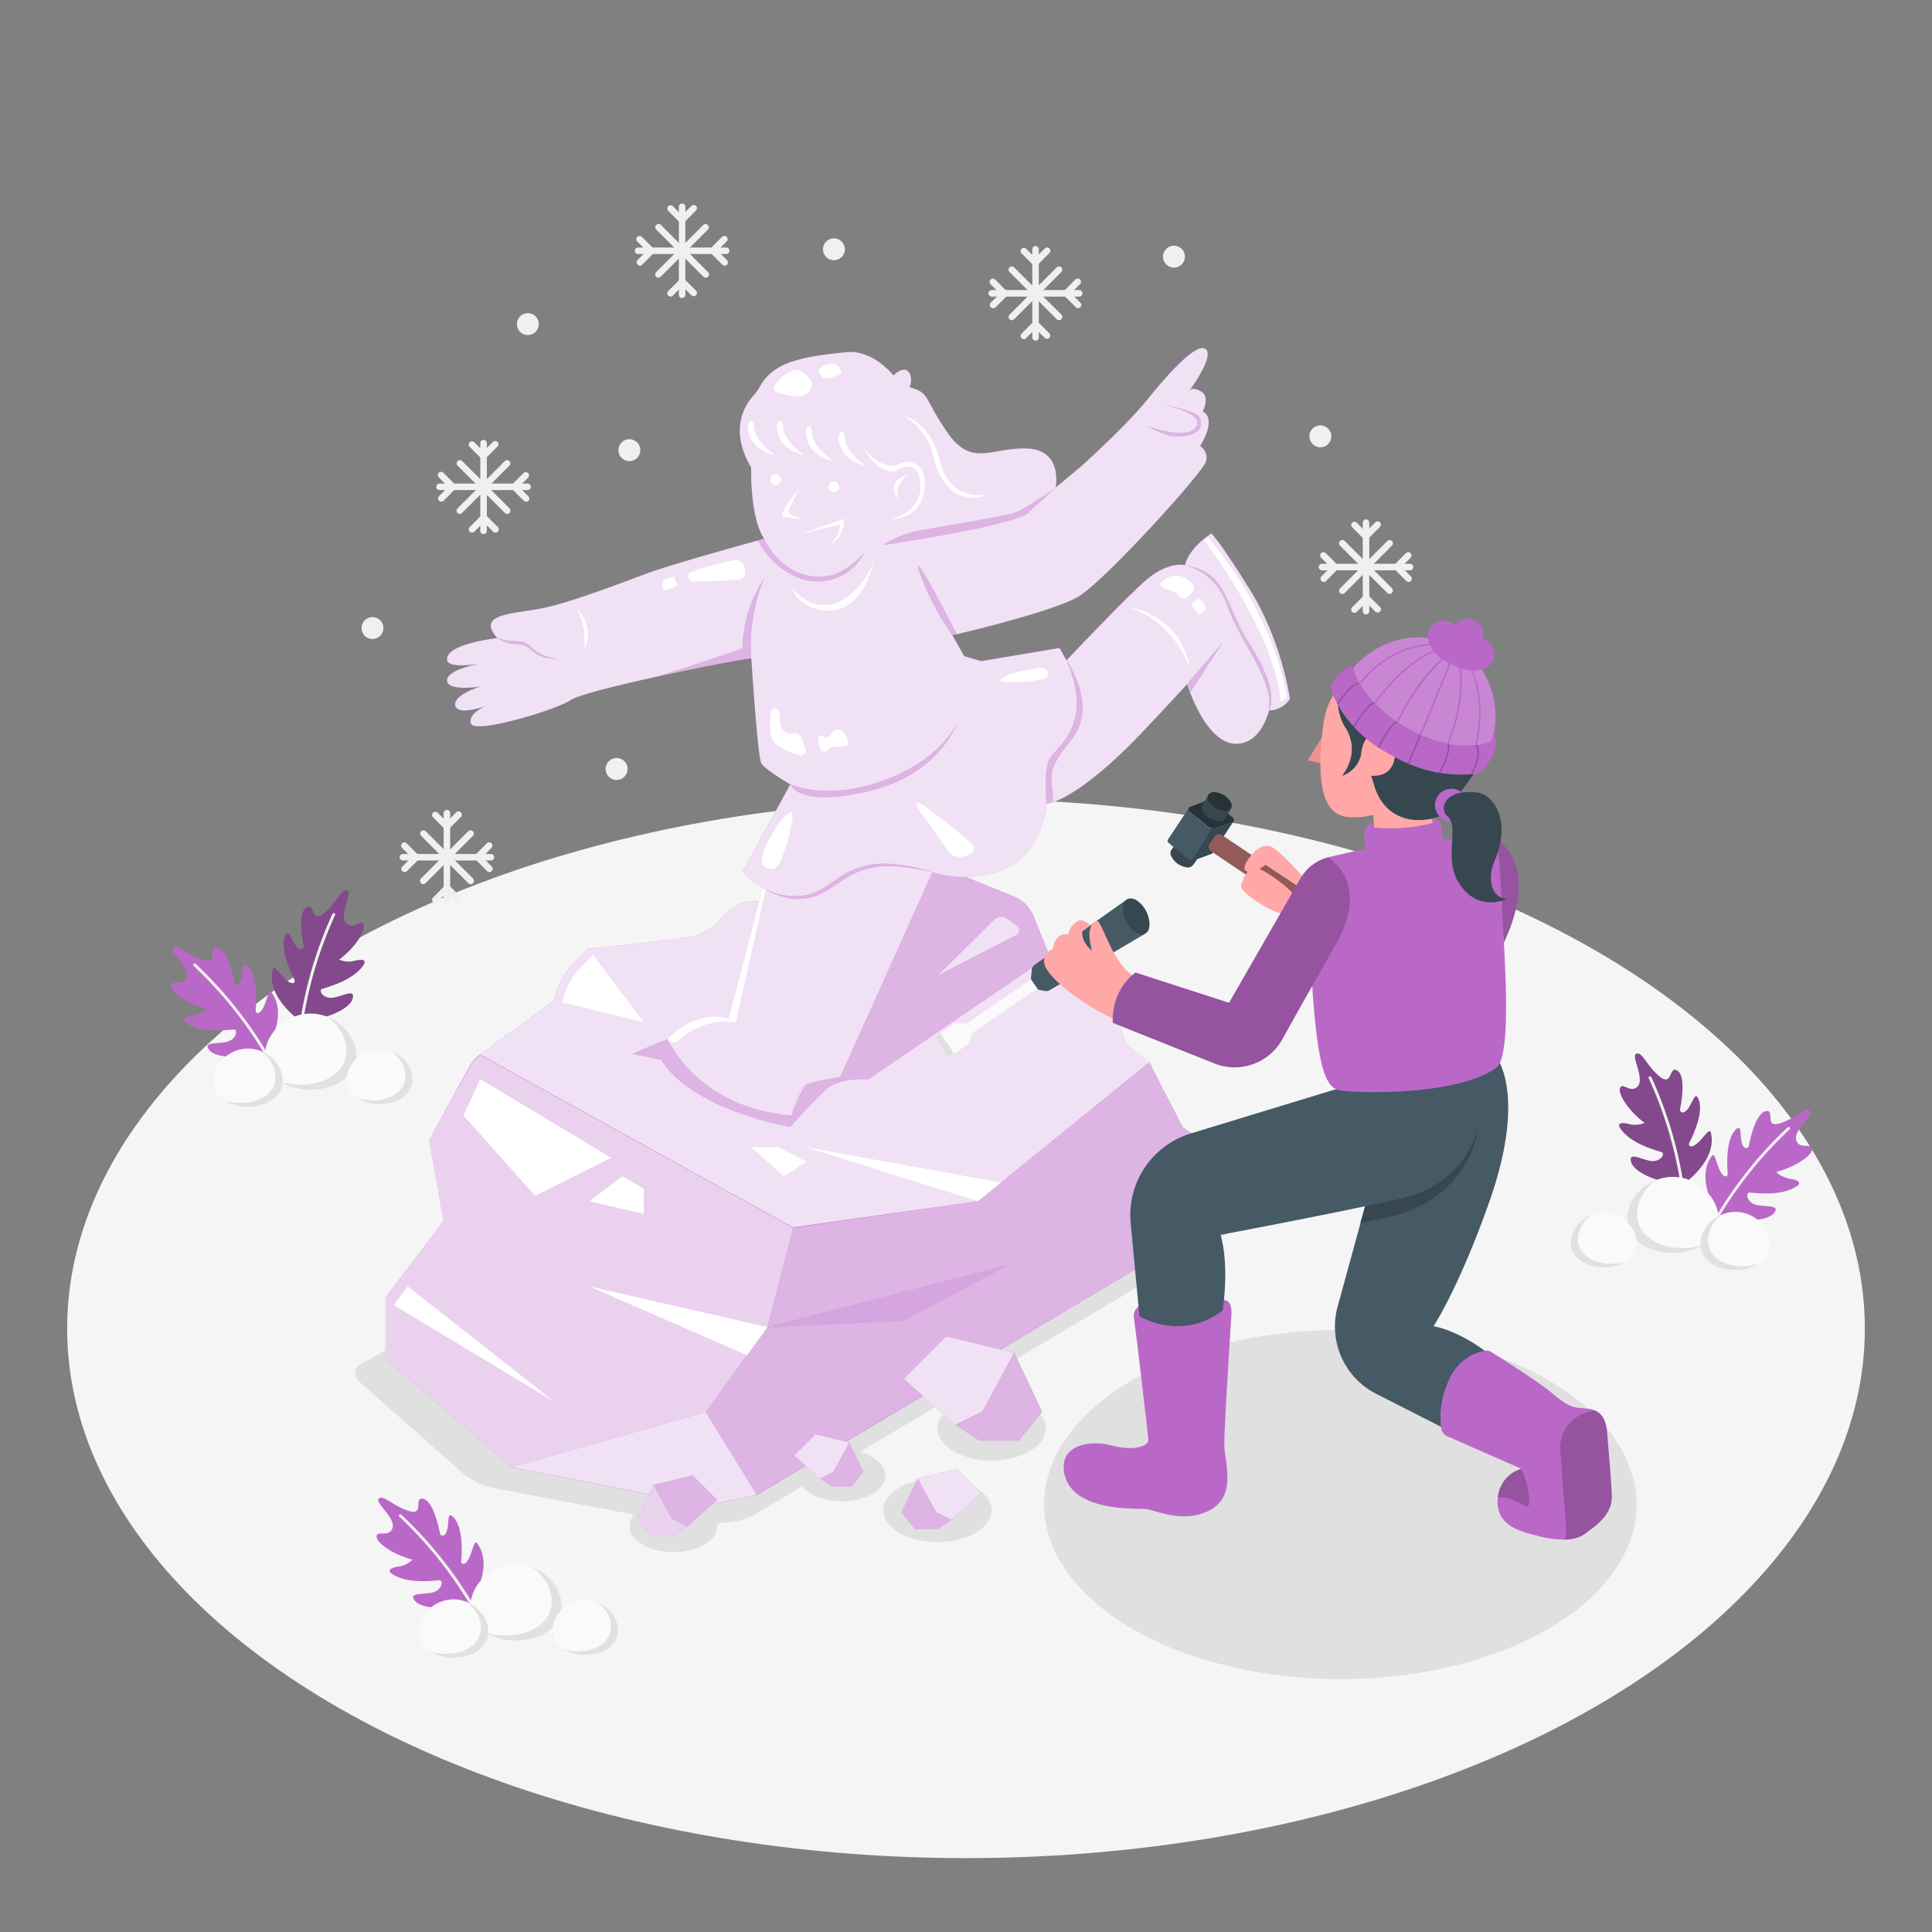 <svg xmlns="http://www.w3.org/2000/svg" viewBox="0 0 500 500"><rect x="0" y="0" width="500" height="500" fill="#808080" stroke="none"/><g id="Floor"><ellipse cx="250" cy="343.83" rx="232.62" ry="137.05" style="fill:#f5f5f5"></ellipse></g><g id="Shadows"><path d="M92.88,357.49l26.33,23.28a19.06,19.06,0,0,0,9.1,4.46l49.07,9.25a18.18,18.18,0,0,0,5.84.16l6.77-.9a14.49,14.49,0,0,0,5.5-1.91L330.8,311.42a2.75,2.75,0,0,0,0-4.72L259,263.81a2.77,2.77,0,0,0-2.73-.05L93.37,353A2.74,2.74,0,0,0,92.88,357.49Z" style="fill:#e0e0e0"></path><ellipse cx="346.88" cy="389.37" rx="76.68" ry="45.18" style="fill:#e0e0e0"></ellipse><path d="M229.16,381.85c0,3.69-5.07,6.68-11.34,6.68s-11.34-3-11.34-6.68,5.08-6.68,11.34-6.68S229.16,378.16,229.16,381.85Z" style="fill:#e0e0e0"></path><path d="M185.58,395c0,3.69-5.08,6.69-11.34,6.69s-11.35-3-11.35-6.69,5.08-6.68,11.35-6.68S185.58,391.34,185.58,395Z" style="fill:#e0e0e0"></path><ellipse cx="242.62" cy="390.84" rx="14.01" ry="8.26" style="fill:#e0e0e0"></ellipse><ellipse cx="256.63" cy="369.72" rx="14.01" ry="8.26" style="fill:#e0e0e0"></ellipse></g><g id="Plants"><path d="M121.79,414.82s6.25-9.38,1.69-15.4c-1-1.35-1.31,4.09-3.23,5.23a.59.59,0,0,1-.89-.57c.21-2.32.57-9.33-2.33-11.7-1.66-1.34-.38,3.59-2.06,4.9a.69.69,0,0,1-1.1-.43c-.44-2.28-2-9-4.73-9-2,0,.71,4.43-3.38,3.17s-6.54-4.3-7.74-3.17,5.44,5.65,3.17,8.31c-1.27,1.47-3.73-.07-3.73,1.54s4.29,4.65,9.29,5.92a6.1,6.1,0,0,1-3.8,1.83c-2.82.49-2.46,1.4-1,2.18s4.26,2.11,11.62,1.34c1.34-.14.84,2.74-1.9,3.23s-5.85,0-4.37,2S114.52,416.83,121.79,414.82Z" style="fill:#BA68C8"></path><path d="M121.79,415.19a.39.39,0,0,1-.33-.19,104.79,104.79,0,0,0-18.13-22.48.39.39,0,0,1,0-.53.38.38,0,0,1,.53,0,106,106,0,0,1,18.29,22.66.37.37,0,0,1-.14.51A.45.45,0,0,1,121.79,415.19Z" style="fill:#f0f0f0"></path><path d="M121.76,415.67c0,5.44,5.29,8.87,11.81,8.87s11.82-3.43,11.82-8.87-5.29-10.82-11.82-10.82S121.76,410.23,121.76,415.67Z" style="fill:#fafafa"></path><path d="M131,423.27c6.53,0,11.82-3.43,11.82-8.87a10.94,10.94,0,0,0-5.18-8.8c4.5,1.65,7.71,5.84,7.71,10.07,0,5.44-5.29,8.87-11.82,8.87a14.56,14.56,0,0,1-8-2.19A16,16,0,0,0,131,423.27Z" style="fill:#e1e1e1"></path><path d="M143,421.87c0,3.92,3.81,6.39,8.5,6.39s8.51-2.47,8.51-6.39-3.81-7.79-8.51-7.79S143,418,143,421.87Z" style="fill:#fafafa"></path><path d="M149.63,427.34c4.7,0,8.51-2.47,8.51-6.38a7.88,7.88,0,0,0-3.73-6.34c3.24,1.19,5.55,4.21,5.55,7.25,0,3.92-3.81,6.39-8.51,6.39a10.5,10.5,0,0,1-5.78-1.58A11.66,11.66,0,0,0,149.63,427.34Z" style="fill:#e1e1e1"></path><path d="M108.38,422.18c0,4.16,4.05,6.79,9,6.79s9-2.63,9-6.79-4-8.27-9-8.27S108.38,418,108.38,422.18Z" style="fill:#fafafa"></path><path d="M115.48,428c5,0,9-2.63,9-6.78a8.36,8.36,0,0,0-4-6.73c3.44,1.26,5.9,4.46,5.9,7.69,0,4.16-4,6.79-9,6.79a11.16,11.16,0,0,1-6.14-1.67A12.5,12.5,0,0,0,115.48,428Z" style="fill:#e1e1e1"></path><path d="M444.72,314.53s-6.25-9.37-1.69-15.39c1-1.35,1.31,4.08,3.23,5.23a.6.6,0,0,0,.89-.57c-.21-2.33-.58-9.33,2.33-11.7,1.65-1.35.38,3.59,2,4.9a.71.71,0,0,0,1.11-.43c.44-2.29,2-9.05,4.72-9.05,2,0-.7,4.44,3.38,3.17s6.55-4.29,7.74-3.17-5.44,5.65-3.16,8.31c1.26,1.48,3.73-.07,3.73,1.55s-4.3,4.64-9.29,5.91c0,0,1,1.34,3.8,1.83s2.46,1.41,1,2.18-4.26,2.11-11.61,1.34c-1.34-.14-.85,2.75,1.9,3.24s5.84,0,4.36,2S452,316.55,444.72,314.53Z" style="fill:#BA68C8"></path><path d="M444.72,314.9a.41.41,0,0,1-.19,0,.39.39,0,0,1-.14-.52,105.67,105.67,0,0,1,18.28-22.66.38.38,0,0,1,.5.56A104.63,104.63,0,0,0,445,314.72.36.36,0,0,1,444.72,314.9Z" style="fill:#f0f0f0"></path><path d="M435.35,306.7s9.33-6.32,7.39-13.62c-.44-1.63-2.77,3.29-5,3.62a.59.59,0,0,1-.6-.86c1.07-2.07,4.06-8.42,2.26-11.71-1-1.87-1.7,3.18-3.75,3.76a.7.7,0,0,1-.86-.82c.45-2.28,1.59-9.12-1-10.16-1.82-.74-1,4.37-4.32,1.66s-4.44-6.45-6-5.86,2.9,7.29-.21,8.89c-1.73.89-3.43-1.48-4,0s2.22,5.92,6.37,9a6.06,6.06,0,0,1-4.21.25c-2.8-.6-2.82.38-1.74,1.65s3.14,3.57,10.25,5.63c1.29.37-.26,2.86-3,2.28s-5.41-2.21-4.81.24S427.86,305.81,435.35,306.7Z" style="fill:#BA68C8"></path><path d="M435.35,306.7s9.33-6.32,7.39-13.62c-.44-1.63-2.77,3.29-5,3.62a.59.59,0,0,1-.6-.86c1.07-2.07,4.06-8.42,2.26-11.71-1-1.87-1.7,3.18-3.75,3.76a.7.7,0,0,1-.86-.82c.45-2.28,1.59-9.12-1-10.16-1.82-.74-1,4.37-4.32,1.66s-4.44-6.45-6-5.86,2.9,7.29-.21,8.89c-1.73.89-3.43-1.48-4,0s2.22,5.92,6.37,9a6.06,6.06,0,0,1-4.21.25c-2.8-.6-2.82.38-1.74,1.65s3.14,3.57,10.25,5.63c1.29.37-.26,2.86-3,2.28s-5.41-2.21-4.81.24S427.86,305.81,435.35,306.7Z" style="opacity:0.3"></path><path d="M435.35,307.07a.38.38,0,0,1-.37-.33,105,105,0,0,0-8.29-27.66.37.37,0,0,1,.18-.5.38.38,0,0,1,.5.17,106,106,0,0,1,8.36,27.9.39.39,0,0,1-.33.42Z" style="fill:#f0f0f0"></path><path d="M444.75,315.38c0,5.44-5.29,8.87-11.82,8.87s-11.82-3.43-11.82-8.87,5.29-10.81,11.82-10.81S444.75,310,444.75,315.38Z" style="fill:#fafafa"></path><path d="M435.46,323c-6.52,0-11.81-3.44-11.81-8.87a11,11,0,0,1,5.17-8.81c-4.5,1.66-7.71,5.84-7.71,10.07,0,5.44,5.29,8.87,11.82,8.87a14.59,14.59,0,0,0,8-2.18A16.31,16.31,0,0,1,435.46,323Z" style="fill:#e1e1e1"></path><path d="M423.56,321.59c0,3.91-3.81,6.38-8.51,6.38s-8.51-2.47-8.51-6.38,3.81-7.79,8.51-7.79S423.56,317.67,423.56,321.59Z" style="fill:#fafafa"></path><path d="M416.88,327.06c-4.7,0-8.51-2.47-8.51-6.39a7.89,7.89,0,0,1,3.72-6.33c-3.23,1.19-5.55,4.2-5.55,7.25,0,3.91,3.81,6.38,8.51,6.38a10.47,10.47,0,0,0,5.78-1.57A11.61,11.61,0,0,1,416.88,327.06Z" style="fill:#e1e1e1"></path><path d="M458.12,321.9c0,4.16-4,6.78-9,6.78s-9-2.62-9-6.78,4.05-8.27,9-8.27S458.12,317.74,458.12,321.9Z" style="fill:#fafafa"></path><path d="M451,327.71c-5,0-9-2.62-9-6.78a8.38,8.38,0,0,1,3.95-6.73c-3.43,1.26-5.89,4.46-5.89,7.7,0,4.16,4.05,6.78,9,6.78a11.12,11.12,0,0,0,6.13-1.67A12.21,12.21,0,0,1,451,327.71Z" style="fill:#e1e1e1"></path><path d="M68.59,272.28s6.25-9.38,1.69-15.4c-1-1.34-1.32,4.09-3.24,5.23a.59.59,0,0,1-.88-.57c.21-2.32.57-9.33-2.33-11.69-1.66-1.35-.38,3.59-2.06,4.89a.69.69,0,0,1-1.1-.43c-.44-2.28-2-9-4.73-9-2,0,.71,4.44-3.38,3.17s-6.54-4.3-7.74-3.17,5.44,5.65,3.17,8.31c-1.27,1.47-3.73-.07-3.73,1.55s4.29,4.64,9.29,5.91a6,6,0,0,1-3.8,1.83c-2.82.49-2.47,1.41-1,2.18s4.26,2.11,11.62,1.34c1.33-.14.84,2.74-1.9,3.24s-5.85,0-4.37,2S61.32,274.29,68.59,272.28Z" style="fill:#BA68C8"></path><path d="M68.59,272.65a.39.39,0,0,1-.33-.19A104.79,104.79,0,0,0,50.13,250a.37.37,0,1,1,.5-.55,105.4,105.4,0,0,1,18.28,22.66.36.36,0,0,1-.13.51A.34.34,0,0,1,68.59,272.65Z" style="fill:#f0f0f0"></path><path d="M78,264.44s-9.33-6.31-7.38-13.61c.44-1.63,2.76,3.29,5,3.62a.6.6,0,0,0,.61-.86c-1.08-2.08-4.06-8.43-2.27-11.71,1-1.88,1.71,3.18,3.76,3.75a.7.7,0,0,0,.86-.81c-.46-2.28-1.59-9.12,1-10.16,1.83-.75,1,4.37,4.33,1.65s4.44-6.44,6-5.85-2.9,7.28.21,8.88c1.73.89,3.42-1.47,4,0s-2.21,5.92-6.36,9a6,6,0,0,0,4.21.26c2.79-.61,2.81.37,1.74,1.65s-3.15,3.56-10.25,5.63c-1.29.37.25,2.86,3,2.28s5.41-2.21,4.81.24S85.45,263.56,78,264.44Z" style="fill:#BA68C8"></path><path d="M78,264.44s-9.33-6.31-7.38-13.61c.44-1.63,2.76,3.29,5,3.62a.6.6,0,0,0,.61-.86c-1.08-2.08-4.06-8.43-2.27-11.71,1-1.88,1.71,3.18,3.76,3.75a.7.7,0,0,0,.86-.81c-.46-2.28-1.59-9.12,1-10.16,1.83-.75,1,4.37,4.33,1.65s4.44-6.44,6-5.85-2.9,7.28.21,8.88c1.73.89,3.42-1.47,4,0s-2.21,5.92-6.36,9a6,6,0,0,0,4.21.26c2.79-.61,2.81.37,1.74,1.65s-3.15,3.56-10.25,5.63c-1.29.37.25,2.86,3,2.28s5.41-2.21,4.81.24S85.45,263.56,78,264.44Z" style="opacity:0.3"></path><path d="M78,264.82h0a.37.37,0,0,1-.32-.42,105.63,105.63,0,0,1,8.36-27.89.37.37,0,0,1,.67.33,104.94,104.94,0,0,0-8.29,27.66A.37.37,0,0,1,78,264.82Z" style="fill:#f0f0f0"></path><path d="M68.56,273.13c0,5.44,5.29,8.87,11.81,8.87s11.82-3.43,11.82-8.87-5.29-10.82-11.82-10.82S68.56,267.69,68.56,273.13Z" style="fill:#fafafa"></path><path d="M77.84,280.73c6.53,0,11.82-3.43,11.82-8.87a10.94,10.94,0,0,0-5.18-8.8c4.5,1.65,7.71,5.84,7.71,10.07,0,5.44-5.29,8.87-11.82,8.87a14.53,14.53,0,0,1-8-2.18A16.29,16.29,0,0,0,77.84,280.73Z" style="fill:#e1e1e1"></path><path d="M89.75,279.33c0,3.92,3.81,6.39,8.5,6.39s8.51-2.47,8.51-6.39-3.81-7.78-8.51-7.78S89.75,275.42,89.75,279.33Z" style="fill:#fafafa"></path><path d="M96.43,284.81c4.7,0,8.51-2.48,8.51-6.39a7.88,7.88,0,0,0-3.73-6.34c3.24,1.19,5.55,4.21,5.55,7.25,0,3.92-3.81,6.39-8.51,6.39a10.58,10.58,0,0,1-5.78-1.57A11.91,11.91,0,0,0,96.43,284.81Z" style="fill:#e1e1e1"></path><path d="M55.18,279.65c0,4.15,4,6.78,9,6.78s9-2.63,9-6.78-4-8.28-9-8.28S55.18,275.49,55.18,279.65Z" style="fill:#fafafa"></path><path d="M62.28,285.46c5,0,9-2.63,9-6.78a8.36,8.36,0,0,0-4-6.73c3.44,1.26,5.89,4.46,5.89,7.7,0,4.15-4,6.78-9,6.78a11.16,11.16,0,0,1-6.14-1.67A12.5,12.5,0,0,0,62.28,285.46Z" style="fill:#e1e1e1"></path></g><g id="frozen-figure"><path d="M196.42,233.3l-1.52,0a10.3,10.3,0,0,0-7.9,4,13.56,13.56,0,0,1-8.86,5.3c-8.41,1.26-26,2.92-26,2.92l-3.7,3.78a18.57,18.57,0,0,0-5,9.61h0l-19.2,14a9.65,9.65,0,0,0-2.71,3.08L111.08,295l3.7,21-15,19.74v16l32.62,28,50.21,9.95,13.21-2.77,121.6-72.54-.35-15.58-10.94-7.08-8.65-16.77L291.27,270l-3.69-12.22a9.66,9.66,0,0,0-5.53-6.1l-10.45-4.31-4.11-10.21a9.32,9.32,0,0,0-5.14-5.15l-22.69-9.2Z" style="fill:#BA68C8"></path><path d="M253.08,310.86l44.42-36h0L291.27,270l-3.69-12.22a9.66,9.66,0,0,0-5.53-6.1l-10.45-4.31-4.11-10.21a9.32,9.32,0,0,0-5.14-5.15l-22.69-9.2L196.42,233.3l-1.52,0a10.3,10.3,0,0,0-7.9,4,13.56,13.56,0,0,1-8.86,5.3c-8.41,1.26-26,2.92-26,2.92l-3.7,3.78a18.57,18.57,0,0,0-5,9.61h0l-19.2,14,81,44.74Z" style="fill:#fff;opacity:0.8"></path><path d="M267.49,237.17a9.32,9.32,0,0,0-5.14-5.15l-16.86-6.84-4.18.55-23.85,53s-6.6-2-9.05,2.06a34.46,34.46,0,0,0-3.5,7.93l-.38,2.95a128.37,128.37,0,0,1,9.36-9.82c3.57-3.12,10.85-2.55,10.85-2.55l46.86-31.89Z" style="fill:#BA68C8"></path><path d="M267.49,237.17a9.32,9.32,0,0,0-5.14-5.15l-16.86-6.84-4.18.55-23.85,53s-6.6-2-9.05,2.06a34.46,34.46,0,0,0-3.5,7.93l-.38,2.95a128.37,128.37,0,0,1,9.36-9.82c3.57-3.12,10.85-2.55,10.85-2.55l46.86-31.89Z" style="fill:#fff;opacity:0.5"></path><polygon points="317.09 298.72 306.15 291.64 297.5 274.87 253.08 310.86 205.29 317.76 198.64 343.46 182.63 365.42 195.84 386.84 317.44 314.31 317.09 298.72" style="fill:#fff;opacity:0.5"></polygon><path d="M195,102.31c-2.17,2.34-6.47,8.79-.62,18.65,0,0-.37,12.82,3.32,18.47,0,0-22.84,6.24-29.78,8.78s-20.14,7.68-27.77,9.19-17.09,1.36-11.47,7.7c0,0-13.63,1.45-13,5.71.33,2.32,8.65.88,8.65.88s-8.74,1.45-8.67,4.38,8.67,1.55,8.67,1.55-7.31,2.23-6.52,5,8.14,0,8.14,0-5,2-4,4.69,21.94-3.65,25.74-6.19,40.39-10.07,46.77-10.81c0,0,1.64,25.47,2.59,27.17s7.5,5.46,7.5,5.46l-12.39,22.79a15.18,15.18,0,0,0,5.25,4l-8.87,34s-4.68-1.3-7.72.23-8.08,4.9-8.08,4.9-1.24,16,32.19,19.77c0,0,1.37-6.92,3.5-7.93s9.05-2.05,9.05-2.05l23.85-53s25.84,8.32,29.57-17.71c0,0,7.4-.28,24.83-18.62,7-7.36,11.52-12.36,11.52-12.36s5.24,17.51,14.35,15.25c5.26-1.3,6.83-8.45,6.83-8.45a6.43,6.43,0,0,0,5.42-2.92s-2.09-14.91-10.3-28.15-10.09-14.72-10.09-14.72-5.83,3.61-6.79,8.23c0,0-4.49-1.41-11,4.61s-19.71,20-19.71,20l-1.79-3.21-20.26,3.4-4.4-1.28-3.08-5.41s25.68-5.92,32.58-10,32.18-32,33-34.88a3.34,3.34,0,0,0-1.49-4.06s4.53-6.91.71-9c0,0,2-3.81-.45-5.17s-3.09-.12-3.09-.12,6.59-9.08,4.25-10.84-9.64,6.42-15.19,13.29-17.14,17.25-17.14,17.25l-6.46,5.37s1.94-9.67-7.19-10.11-14.44,5.07-20.78-4.08-4.41-10.28-9.82-11.77c0,0,1-2.57-.36-4.08s-3.84,1-3.84,1-5.2-6.69-12.06-6-10.48,1.34-12,1.81-7.47,1.56-10.43,7A12.38,12.38,0,0,1,195,102.31Z" style="fill:#BA68C8"></path><path d="M333.83,180.91a6.65,6.65,0,0,1-3.41,2.61,5.64,5.64,0,0,1-2,.33s-1.58,7.15-6.83,8.45c-9.11,2.25-14.35-15.26-14.35-15.26s-4.53,5-11.52,12.36C278.28,207.75,270.88,208,270.88,208c-3.74,26-29.57,17.7-29.57,17.7l-23.85,53s-6.92,1.05-9.05,2.06-3.5,7.93-3.5,7.93c-33.42-3.77-32.19-19.77-32.19-19.77s5-3.36,8.08-4.89,7.73-.25,7.73-.25l8.86-34a15.21,15.21,0,0,1-5.25-4l12.39-22.79s-6.56-3.77-7.51-5.46-2.58-27.16-2.58-27.16c-6.38.72-43,8.26-46.77,10.81S123,190,121.93,187.31c-1-2.49,3.21-4.34,3.92-4.64-.91.33-7.31,2.53-8,0-.79-2.78,6.52-5,6.52-5s-8.59,1.38-8.67-1.55c-.07-2.65,7.11-4.1,8.46-4.34-1.3.2-8.14,1.17-8.44-.92-.6-4.26,13-5.71,13-5.71-5.62-6.34,3.84-6.19,11.47-7.7S161,150.76,168,148.21s29.78-8.78,29.78-8.78C194,133.78,194.41,121,194.41,121c-5.85-9.86-1.54-16.31.62-18.65a11.74,11.74,0,0,0,1.69-2.39c2.95-5.42,9-6.56,10.43-7s5.15-1.15,12-1.81,12.06,6,12.06,6,2.47-2.46,3.84-1,.36,4.08.36,4.08c5.41,1.49,3.49,2.63,9.82,11.77s11.64,3.64,20.78,4.09,7.19,10.1,7.19,10.1l6.46-5.37s11.59-10.37,17.14-17.25S309.66,88.58,312,90.34s-3.56,9.91-4.18,10.77c.2-.25,1-.94,3,.2,2.41,1.35.46,5.17.46,5.17,3.81,2.07-.71,9-.71,9a3.36,3.36,0,0,1,1.48,4.07c-.86,2.86-26.14,30.81-33,34.87s-32.58,10-32.58,10l3.08,5.41,4.4,1.28,20.27-3.4,1.78,3.21s13.24-14,19.71-20,11-4.61,11-4.61c.95-4.62,6.79-8.23,6.79-8.23s1.87,1.49,10.08,14.72S333.83,180.91,333.83,180.91Z" style="fill:#fff;opacity:0.8"></path><path d="M193.6,110.84s0,5.42,6.87,6.88c0,0-5-3.4-5.26-6.88S193.3,109.24,193.6,110.84Z" style="fill:#fff"></path><path d="M201.11,110.84s0,5.42,6.87,6.88c0,0-5-3.4-5.26-6.88S200.81,109.24,201.11,110.84Z" style="fill:#fff"></path><path d="M208.61,112.31s0,5.43,6.86,6.88c0,0-5-3.39-5.26-6.88S208.31,110.72,208.61,112.31Z" style="fill:#fff"></path><path d="M217.1,113.61s0,5.42,6.87,6.88c0,0-5-3.4-5.26-6.88S216.8,112,217.1,113.61Z" style="fill:#fff"></path><path d="M223.24,115.25s3,7.24,8.46,6.76c0,0,5.13-3.82,6.34,2s-3.28,9.5-7.4,10.29c0,0,9.25.35,8.65-10.16-.23-4-3.87-5.87-7.5-3.64C231.79,120.49,227.15,121.41,223.24,115.25Z" style="fill:#fff"></path><path d="M235.42,122.81a5.59,5.59,0,0,0-3.09,6.36S228.7,124.26,235.42,122.81Z" style="fill:#fff"></path><path d="M228.47,141.05s34-5,37.55-8.29,7.19-6.5,7.19-6.5-7.88,5.41-10.33,6.37c-1.74.67-15.79,3.11-23.85,4.48a29.88,29.88,0,0,0-10.56,3.94Z" style="fill:#BA68C8"></path><path d="M228.47,141.05s34-5,37.55-8.29,7.19-6.5,7.19-6.5-7.88,5.41-10.33,6.37c-1.74.67-15.79,3.11-23.85,4.48a29.88,29.88,0,0,0-10.56,3.94Z" style="fill:#fff;opacity:0.5"></path><path d="M197.73,139.43s5,11.57,16.86,9.57c3.29-.55,6.84-3.49,9-5.84a13.39,13.39,0,0,1-12.13,7.32c-6.06,0-12.42-4.95-15.28-10.63Z" style="fill:#BA68C8"></path><path d="M197.73,139.43s5,11.57,16.86,9.57c3.29-.55,6.84-3.49,9-5.84a13.39,13.39,0,0,1-12.13,7.32c-6.06,0-12.42-4.95-15.28-10.63Z" style="fill:#fff;opacity:0.5"></path><path d="M202.09,124.17a1.36,1.36,0,1,1-1.36-1.36A1.36,1.36,0,0,1,202.09,124.17Z" style="fill:#fff"></path><path d="M217.18,126a1.36,1.36,0,1,1-1.36-1.36A1.36,1.36,0,0,1,217.18,126Z" style="fill:#fff"></path><path d="M206.57,126.76s-5.3,6.48-4,6.89a34,34,0,0,0,5.13.64l-2.78-.93a1.12,1.12,0,0,1-.66-1.53Z" style="fill:#fff"></path><path d="M207.06,138.26l11.36-4s.44,5-4,6.76a6.54,6.54,0,0,0,3-5.29Z" style="fill:#fff"></path><path d="M233.39,107.4s7.4,1.5,9.85,11.79,10.64,9.07,12.28,8.8c0,0-10.55,5.07-14.05-10.27A15.87,15.87,0,0,0,233.39,107.4Z" style="fill:#fff"></path><path d="M204.07,96.41a3.85,3.85,0,0,1,2.18-.64A4.83,4.83,0,0,1,209,97.38a3,3,0,0,1,1.17,1.87,2.39,2.39,0,0,1-.24,1.11,3.79,3.79,0,0,1-.65,1.14,3.74,3.74,0,0,1-2.8,1.11,13,13,0,0,1-3.38-.58c-1.56-.42-3.62-.37-2.57-2.33A9.62,9.62,0,0,1,204.07,96.41Z" style="fill:#fff"></path><path d="M217.19,97a.92.92,0,0,0,.54-.46,1,1,0,0,0-.17-.74,2.78,2.78,0,0,0-1.31-1.45c-1.29-.49-4.89.27-4.27,2.06C212.86,99,215.61,97.47,217.19,97Z" style="fill:#fff"></path><path d="M204.91,152s6.48,9.08,15.34,1.75a20.16,20.16,0,0,0,5.86-8.43S223.71,158,214.59,158C206.57,158,204.91,152,204.91,152Z" style="fill:#fff"></path><path d="M194.44,170.31a44.79,44.79,0,0,1,3.34-20.66,34.1,34.1,0,0,0-5.64,18.16s-18.2,6.35-23,7.45h0C179.82,172.88,191.15,170.69,194.44,170.31Z" style="fill:#BA68C8"></path><path d="M194.44,170.31a44.79,44.79,0,0,1,3.34-20.66,34.1,34.1,0,0,0-5.64,18.16s-18.2,6.35-23,7.45h0C179.82,172.88,191.15,170.69,194.44,170.31Z" style="fill:#fff;opacity:0.5"></path><path d="M128.71,165.1a14.62,14.62,0,0,0,4.11.81c.7.07,1.39.05,2.16.19A4.85,4.85,0,0,1,137,167a11.05,11.05,0,0,0,7.47,3.5,12,12,0,0,1-4.26-.61,8.6,8.6,0,0,1-1.94-1c-.59-.43-1.11-.93-1.66-1.33a4.25,4.25,0,0,0-1.8-.78c-.64-.08-1.38-.1-2.1-.2A8.05,8.05,0,0,1,128.71,165.1Z" style="fill:#BA68C8"></path><path d="M128.71,165.1a14.62,14.62,0,0,0,4.11.81c.7.07,1.39.05,2.16.19A4.85,4.85,0,0,1,137,167a11.05,11.05,0,0,0,7.47,3.5,12,12,0,0,1-4.26-.61,8.6,8.6,0,0,1-1.94-1c-.59-.43-1.11-.93-1.66-1.33a4.25,4.25,0,0,0-1.8-.78c-.64-.08-1.38-.1-2.1-.2A8.05,8.05,0,0,1,128.71,165.1Z" style="fill:#fff;opacity:0.5"></path><path d="M149.06,157.26s5.18,4.84,2.18,10.56C151.24,167.82,151.87,161.72,149.06,157.26Z" style="fill:#fff"></path><path d="M178.22,149.38a1,1,0,0,1,.62-1.37A102.87,102.87,0,0,1,189.78,145c3.64-.6,3.44,4,2.36,4.7-.93.61-10.17.78-12.77.82a1,1,0,0,1-.94-.61Z" style="fill:#fff"></path><path d="M172.52,149.78a1.75,1.75,0,0,0-.88.44,1.52,1.52,0,0,0-.23,1.07,6.88,6.88,0,0,0,.2,1.19.37.37,0,0,0,.12.23.42.42,0,0,0,.27,0,14.79,14.79,0,0,0,2.82-.86c.19-.07.4-.17.45-.37s-.1-.36-.22-.52c-.24-.33-.38-1.38-.64-1.56S173,149.66,172.52,149.78Z" style="fill:#fff"></path><path d="M204.53,202.94s8.53,4.33,23.2-.63c15.58-5.26,19.89-15.06,19.89-15.06s-4.46,13.21-22.88,17.52S204.53,202.94,204.53,202.94Z" style="fill:#BA68C8"></path><path d="M204.53,202.94s8.53,4.33,23.2-.63c15.58-5.26,19.89-15.06,19.89-15.06s-4.46,13.21-22.88,17.52S204.53,202.94,204.53,202.94Z" style="fill:#fff;opacity:0.5"></path><path d="M199.45,189.84c0,.23.06.42.09.55.66,3,4.88,4.2,7.35,5.08a1.19,1.19,0,0,0,1.59-1.33,14.38,14.38,0,0,0-.89-2.79,2.52,2.52,0,0,0-1.14-1.41c-.73-.33-1.59,0-2.38-.1a2.68,2.68,0,0,1-1.9-1.73,8.16,8.16,0,0,1-.41-2.65c0-.82-.31-2.41-1.38-2.11C199,183.74,199.21,188.09,199.45,189.84Z" style="fill:#fff"></path><path d="M212.14,193.29c.22.63.69,1.34,1.36,1.27s1-.8,1.53-1.11a2.88,2.88,0,0,1,1.52-.19,11.25,11.25,0,0,0,2.52-.22.55.55,0,0,0,.33-.14.58.58,0,0,0,.08-.41,4.69,4.69,0,0,0-1-2.92,2.1,2.1,0,0,0-2.81-.39,7.26,7.26,0,0,0-.89,1.21,1.19,1.19,0,0,1-1.3.52c-.24-.11-.41-.33-.64-.45C211.07,189.51,212,192.75,212.14,193.29Z" style="fill:#fff"></path><path d="M270.88,208s-.92-8.27.72-11.51,11.83-8.75,4.38-25.63c0,0,8.52,11.68,1.16,20.76s-4.51,9.34-4.66,16Z" style="fill:#BA68C8"></path><path d="M270.88,208s-.92-8.27.72-11.51,11.83-8.75,4.38-25.63c0,0,8.52,11.68,1.16,20.76s-4.51,9.34-4.66,16Z" style="fill:#fff;opacity:0.5"></path><path d="M197.39,229.76a17.29,17.29,0,0,0,11.09,1.93,14.84,14.84,0,0,0,5.16-2.21c1.6-1,3.15-2.19,4.86-3.19a19.16,19.16,0,0,1,5.49-2.23,22,22,0,0,1,5.88-.52,44.8,44.8,0,0,1,11.44,2.19l-2.84-.62c-.94-.22-1.91-.32-2.86-.49a37.06,37.06,0,0,0-5.75-.47,21.42,21.42,0,0,0-5.65.74,20.43,20.43,0,0,0-5.16,2.31c-1.63,1-3.16,2.18-4.87,3.17a14,14,0,0,1-11.45,1.74A18,18,0,0,1,197.39,229.76Z" style="fill:#BA68C8"></path><path d="M197.39,229.76a17.29,17.29,0,0,0,11.09,1.93,14.84,14.84,0,0,0,5.16-2.21c1.6-1,3.15-2.19,4.86-3.19a19.16,19.16,0,0,1,5.49-2.23,22,22,0,0,1,5.88-.52,44.8,44.8,0,0,1,11.44,2.19l-2.84-.62c-.94-.22-1.91-.32-2.86-.49a37.06,37.06,0,0,0-5.75-.47,21.42,21.42,0,0,0-5.65.74,20.43,20.43,0,0,0-5.16,2.31c-1.63,1-3.16,2.18-4.87,3.17a14,14,0,0,1-11.45,1.74A18,18,0,0,1,197.39,229.76Z" style="fill:#fff;opacity:0.5"></path><path d="M201.26,213.63a11.08,11.08,0,0,1,3.37-3.54c.49.12.54.79.48,1.29a45,45,0,0,1-2.89,11c-.49,1.21-1.33,2.59-2.63,2.53C193.93,224.63,199.84,215.83,201.26,213.63Z" style="fill:#fff"></path><path d="M244.44,219c.79,1.16,1.71,2.4,3.08,2.73a5.08,5.08,0,0,0,3.3-.63,2.08,2.08,0,0,0,1.23-1.09c.24-.77-.41-1.51-1-2-3.72-3.34-7.72-6.36-11.71-9.36a3.2,3.2,0,0,0-2-.83c-.28,1.56,1.86,3.48,2.68,4.68Z" style="fill:#fff"></path><path d="M259.61,176.46a36.35,36.35,0,0,0,9.71-.56c.78-.15,1.68-.44,1.9-1.2a1.52,1.52,0,0,0-1-1.68,4,4,0,0,0-2.13,0c-2.63.44-7.16,1-9.16,2.94C259,176.3,259.23,176.43,259.61,176.46Z" style="fill:#fff"></path><path d="M246.45,164.38A69.94,69.94,0,0,1,238,148.19c-2.84-8.47,9.58,15.91,9.58,15.91Z" style="fill:#BA68C8"></path><path d="M246.45,164.38A69.94,69.94,0,0,1,238,148.19c-2.84-8.47,9.58,15.91,9.58,15.91Z" style="fill:#fff;opacity:0.5"></path><path d="M301.06,104.76s9.26,1.87,8.86,4.77-5.45,3.46-13.11.69a27.83,27.83,0,0,0,5.8,2.51c2.36.53,10.23.25,7.73-4.81C309.52,106.26,301.06,104.76,301.06,104.76Z" style="fill:#BA68C8"></path><path d="M301.06,104.76s9.26,1.87,8.86,4.77-5.45,3.46-13.11.69a27.83,27.83,0,0,0,5.8,2.51c2.36.53,10.23.25,7.73-4.81C309.52,106.26,301.06,104.76,301.06,104.76Z" style="fill:#fff;opacity:0.5"></path><polygon points="307.23 177.04 316.4 166.3 307.99 179.23 307.23 177.04" style="fill:#BA68C8"></polygon><polygon points="307.23 177.04 316.4 166.3 307.99 179.23 307.23 177.04" style="fill:#fff;opacity:0.5"></polygon><path d="M291.27,157s11.07,1.85,16.7,15.9C308,172.86,306.42,159.34,291.27,157Z" style="fill:#fff"></path><path d="M328.41,183.85c1.3-8-7.44-17.54-10.68-26.89s-11.07-10.68-11.07-10.68c11.17,1.71,10.33,10.57,16.5,20C331.61,179.23,328.41,183.85,328.41,183.85Z" style="fill:#BA68C8"></path><path d="M328.41,183.85c1.3-8-7.44-17.54-10.68-26.89s-11.07-10.68-11.07-10.68c11.17,1.71,10.33,10.57,16.5,20C331.61,179.23,328.41,183.85,328.41,183.85Z" style="fill:#fff;opacity:0.5"></path><path d="M312.7,139.08l-.88,1s18.43,24,19.61,41.73l1.54-1.45S331.16,161.45,312.7,139.08Z" style="fill:#fff"></path><path d="M300.84,150.45a1.24,1.24,0,0,0-.5.74c0,.42.34.75.71.94,1,.54,2.25.64,3.17,1.34.75.56,1.39,1.54,2.32,1.42a2.19,2.19,0,0,0,1.15-.67c.67-.59,1.38-1.32,1.29-2.2a2.41,2.41,0,0,0-1-1.55C305.42,148.43,303.19,148.41,300.84,150.45Z" style="fill:#fff"></path><path d="M310.26,154.73a8,8,0,0,0-1.93,1.92c.47.63.94,1.25,1.4,1.88a.84.84,0,0,0,.5.39.82.82,0,0,0,.6-.27l.95-.77a.68.68,0,0,0,.26-.32.6.6,0,0,0-.08-.45,5.17,5.17,0,0,0-1.85-2.21" style="fill:#fff"></path><path d="M195.84,386.84l-13.21-21.42,16-21.95,6.65-25.71-81-44.74a9.65,9.65,0,0,0-2.71,3.08L111.08,295l3.7,21-15,19.74v16l32.62,28,50.21,9.95,13.21-2.77Z" style="fill:#fff;opacity:0.7"></path><path d="M172.72,268.92s7.76,17.91,32.19,19.77l-.38,2.95s-25.19-4.2-33.47-17.38l-7.46-1.53Z" style="fill:#BA68C8"></path><path d="M172.72,268.92s7.76,17.91,32.19,19.77l-.38,2.95s-25.19-4.2-33.47-17.38l-7.46-1.53Z" style="fill:#fff;opacity:0.5"></path><path d="M190.42,264.54s-7.79-5.18-17.7,4.38h0a1.76,1.76,0,0,0,2.68.5C177.57,267.6,182.63,263.43,190.42,264.54Z" style="fill:#fff"></path><polygon points="188.53 263.78 197.39 229.76 198.17 230.24 190.42 264.54 188.53 263.78" style="fill:#fff"></polygon><path d="M257.34,238l-14.72,14.49L263,242a1.42,1.42,0,0,0,.18-2.41l-2.53-1.84A2.58,2.58,0,0,0,257.34,238Z" style="fill:#BA68C8"></path><path d="M257.34,238l-14.72,14.49L263,242a1.42,1.42,0,0,0,.18-2.41l-2.53-1.84A2.58,2.58,0,0,0,257.34,238Z" style="fill:#fff;opacity:0.8"></path><path d="M153.5,247.15l-3.37,3.47a17.16,17.16,0,0,0-4.53,8.83h0l21,5.09Z" style="fill:#fff"></path><polygon points="124.28 279.27 119.96 288.69 138.51 309.48 158.15 299.63 124.28 279.27" style="fill:#fff"></polygon><polygon points="198.64 343.46 152.55 332.93 193.35 350.73 198.64 343.46" style="fill:#fff"></polygon><polygon points="182.63 365.42 132.42 379.66 182.63 389.61 195.84 386.84 182.63 365.42" style="fill:#BA68C8"></polygon><polygon points="182.63 365.42 132.42 379.66 182.63 389.61 195.84 386.84 182.63 365.42" style="fill:#fff;opacity:0.8"></polygon><polygon points="101.88 337.74 143.49 362.8 105.53 332.93 101.88 337.74" style="fill:#fff"></polygon><polygon points="253.08 310.86 208.5 296.88 259.04 306.04 253.08 310.86" style="fill:#fff"></polygon><polygon points="194.42 296.88 202.88 304.44 208.62 300.66 201.52 296.88 194.42 296.88" style="fill:#fff"></polygon><polygon points="198.64 343.46 261.2 327.27 233.77 341.83 198.64 343.46" style="fill:#BA68C8"></polygon><polygon points="198.64 343.46 261.2 327.27 233.77 341.83 198.64 343.46" style="fill:#fff;opacity:0.4"></polygon><polygon points="152.55 310.86 161.06 304.44 166.6 307.65 166.6 314.18 152.55 310.86" style="fill:#fff"></polygon><polygon points="244.89 345.83 233.9 356.83 247.26 368.74 254.24 365.34 262.48 350.1 244.89 345.83" style="fill:#BA68C8"></polygon><polygon points="244.89 345.83 233.9 356.83 247.26 368.74 254.24 365.34 262.48 350.1 244.89 345.83" style="fill:#fff;opacity:0.8"></polygon><polygon points="262.48 350.1 269.7 365.34 263.72 372.82 253.42 372.82 247.26 368.74 254.24 365.34 262.48 350.1" style="fill:#BA68C8"></polygon><polygon points="262.48 350.1 269.7 365.34 263.72 372.82 253.42 372.82 247.26 368.74 254.24 365.34 262.48 350.1" style="fill:#fff;opacity:0.5"></polygon><polygon points="211.03 371.19 205.53 376.69 212.21 382.65 215.7 380.95 219.82 373.33 211.03 371.19" style="fill:#BA68C8"></polygon><polygon points="211.03 371.19 205.53 376.69 212.21 382.65 215.7 380.95 219.82 373.33 211.03 371.19" style="fill:#fff;opacity:0.8"></polygon><polygon points="219.82 373.33 223.43 380.95 220.44 384.69 215.29 384.69 212.21 382.65 215.7 380.95 219.82 373.33" style="fill:#BA68C8"></polygon><polygon points="219.82 373.33 223.43 380.95 220.44 384.69 215.29 384.69 212.21 382.65 215.7 380.95 219.82 373.33" style="fill:#fff;opacity:0.5"></polygon><polygon points="247.61 380.17 253.94 386.5 246.25 393.36 242.24 391.4 237.49 382.63 247.61 380.17" style="fill:#BA68C8"></polygon><polygon points="247.61 380.17 253.94 386.5 246.25 393.36 242.24 391.4 237.49 382.63 247.61 380.17" style="fill:#fff;opacity:0.8"></polygon><polygon points="237.49 382.63 233.33 391.4 236.78 395.7 242.7 395.7 246.25 393.36 242.24 391.4 237.49 382.63" style="fill:#BA68C8"></polygon><polygon points="237.49 382.63 233.33 391.4 236.78 395.7 242.7 395.7 246.25 393.36 242.24 391.4 237.49 382.63" style="fill:#fff;opacity:0.5"></polygon><polygon points="179.25 381.85 185.58 388.18 177.89 395.03 173.87 393.08 169.13 384.3 179.25 381.85" style="fill:#BA68C8"></polygon><polygon points="179.25 381.85 185.58 388.18 177.89 395.03 173.87 393.08 169.13 384.3 179.25 381.85" style="fill:#fff;opacity:0.5"></polygon><polygon points="169.13 384.3 164.97 393.08 168.41 397.38 174.34 397.38 177.89 395.03 173.87 393.08 169.13 384.3" style="fill:#BA68C8"></polygon><polygon points="169.13 384.3 164.97 393.08 168.41 397.38 174.34 397.38 177.89 395.03 173.87 393.08 169.13 384.3" style="fill:#fff;opacity:0.7"></polygon></g><g id="Character"><path d="M387.39,273.81s7.78,9.72-2,37.33C377.52,333.43,371,343.22,371,343.22s6.59,1,14.57,7.39l-8,21-21.39-10.88a19.54,19.54,0,0,1-10-22.6l18.24-66.49Z" style="fill:#455a64"></path><path d="M362.57,278.25l-10.51,38.31,6.66-1.41c20.06-4.34,24.62-20.29,24.07-27.83s-3.73-11.19-3.73-11.19Z" style="fill:#37474f"></path><path d="M294.68,338.09l22.08-1.61s2.14-.3,1.93,3.67-1.95,29.91-1.83,34.11,3.19,12.81-3.62,16.5-14,.12-16.51-.19-20.6,1-21.44-10.48c-.42-5.84,6.32-7.6,12.46-6s9.58,0,9.45-1.5c-.28-3.06-3.39-29.37-3.73-31.41A3.21,3.21,0,0,1,294.68,338.09Z" style="fill:#BA68C8"></path><path d="M380,274.85s2.8,3.33,3.3,10.18-3.46,21.35-21.07,25.24-46.37,9.31-46.37,9.31,2.35,6.6.57,19.52c0,0-8.9,8.14-21.53,1.57l-2.28-24.11a22.1,22.1,0,0,1,15.55-23.22l52.28-15.93Z" style="fill:#455a64"></path><polygon points="338.34 228.18 342.1 230.32 337.03 237.79 331.87 234.37 338.34 228.18" style="fill:#ffa8a7"></polygon><path d="M308.72,223.93l0,0,1.7-2.36-5.4-4.19-1.8,2.47h0a1.61,1.61,0,0,0-.07,1.78,5.32,5.32,0,0,0,3.92,2.84,1.7,1.7,0,0,0,1.61-.52h0Z" style="fill:#37474f"></path><path d="M318.86,212.81l-4.13,1.52a2.52,2.52,0,0,1-2.21-.47L308,210.1c-.59-.5-.57-1.09.06-1.32l4.13-1.52a2.51,2.51,0,0,1,2.21.48l4.52,3.76C319.51,212,319.48,212.58,318.86,212.81Z" style="fill:#263238"></path><path d="M318.86,212.81l-4.13,1.52a2.52,2.52,0,0,1-2.21-.47L308,210.1c-.42-.35-.52-.74-.33-1h0l-5.4,8.17h0c-.21.28-.11.69.32,1L307.1,222a2.52,2.52,0,0,0,2.22.48l4.12-1.52a.8.8,0,0,0,.4-.3h0l5.42-8.2h0A.76.76,0,0,1,318.86,212.81Z" style="fill:#455a64"></path><path d="M317.06,211.84l0,0,1.47-2.52-5.78-3.64-1.56,2.63h0a1.62,1.62,0,0,0,.11,1.77,5.33,5.33,0,0,0,4.17,2.46,1.69,1.69,0,0,0,1.55-.67h0Z" style="fill:#37474f"></path><path d="M314.28,205a5.36,5.36,0,0,1,4.18,2.46c.76,1.34.12,2.42-1.42,2.41a5.39,5.39,0,0,1-4.18-2.46C312.1,206.11,312.74,205,314.28,205Z" style="fill:#263238"></path><path d="M308.55,222.59a1.91,1.91,0,0,0,.77-.07l4.12-1.52a.8.8,0,0,0,.4-.3h0l5.42-8.2h0a.76.76,0,0,1-.4.31l-4.13,1.52a2,2,0,0,1-1.07,0l0,0Z" style="fill:#37474f"></path><path d="M338.51,237.14l-25.12-16.85a1.35,1.35,0,0,1-.37-1.88l1.21-1.81a1.53,1.53,0,0,1,2.11-.42l25,16.77a2.51,2.51,0,0,1,.69,3.5h0A2.51,2.51,0,0,1,338.51,237.14Z" style="fill:#945959"></path><path d="M321.48,230.15a1.42,1.42,0,0,1-.22-1.35c.5-1.39,1.93-4.79,3.74-4.33,2.28.57,9.34,5.75,9.79,7.2a4.5,4.5,0,0,1-1.54,4.56C331.65,237.7,323.55,232.76,321.48,230.15Z" style="fill:#ffa8a7"></path><path d="M328.64,219c-1.28-.3-2.94.11-4.63,2.12s-3.23,4.55-.23,4.62c1.23,0,3.73-1.93,3.73-1.93l9.42,6.2,1.41-1.81S330.85,219.49,328.64,219Z" style="fill:#ffa8a7"></path><polygon points="272.62 253.06 251.75 267.23 250.73 270.07 246.92 272.69 245.46 273.69 241.84 268.42 243.33 267.4 247.12 264.8 250.14 264.87 271.02 250.7 272.62 253.06" style="fill:#fafafa"></polygon><polygon points="246.92 272.69 245.46 273.69 241.84 268.42 243.33 267.4 246.92 272.69" style="fill:#e0e0e0"></polygon><path d="M267.79,249.68l23.83-16.89,4.68,8.89-24.61,14.55a1.87,1.87,0,0,1-1.33.23l-1.69-.34-1.86-2.69.19-2.37A1.88,1.88,0,0,1,267.79,249.68Z" style="fill:#455a64"></path><path d="M294.29,233.08a7.8,7.8,0,0,1,3.21,6.33c-.12,2.26-1.75,3.09-3.65,1.85a7.81,7.81,0,0,1-3.21-6.32C290.76,232.68,292.39,231.84,294.29,233.08Z" style="fill:#37474f"></path><path d="M294,252.83s-2.31-.63-4.94-4.88-4.39-10-5.26-9.64-2.9,1.55-1.18,7.71c0,0-2.81-2-2.53-5l2.08-1.54s-1.8-1.79-3.07-1.19a4.68,4.68,0,0,0-2.59,3.53s-3.34-.84-4,3.7c0,0-3.16,1.24-2.08,4.4s9.1,9.89,18.6,14.14Z" style="fill:#ffa8a7"></path><path d="M387.45,217.33s11.36,6.34,1.7,26.71Z" style="fill:#BA68C8"></path><path d="M387.45,217.33s11.36,6.34,1.7,26.71Z" style="opacity:0.2"></path><rect x="355.12" y="201.47" width="15.38" height="17.69" transform="matrix(1, -0.07, 0.07, 1, -14.34, 26.95)" style="fill:#ffa8a7"></rect><polygon points="342.72 189.76 343.31 197.88 338.45 196.77 342.72 189.76" style="fill:#f28f8f"></polygon><path d="M359.46,172.67c-4.87-.18-15.32,2.16-17,14.86s-.88,22.62,5.67,23.81,22-3,24.63-19.43S364.21,172.85,359.46,172.67Z" style="fill:#ffa8a7"></path><path d="M346.39,176.69s-1.32,6.69,1.8,11.63a10,10,0,0,1,1.22,8.47,12.33,12.33,0,0,1-2.1,4,7.42,7.42,0,0,0,4.92-5.43,32.7,32.7,0,0,1,3.26,7.33c.7,3,3.07,8.21,9.35,9.35,3.05.55,6.85-.08,8.74-1.37,0,0,5.56-7,7.75-10.29s6.63-14.78.56-23.06S361.49,162.78,346.39,176.69Z" style="fill:#37474f"></path><path d="M352.23,195.37s.25-5.37,3.95-5.69c4.06-.36,4.84,3.52,4.87,4.92.07,3.67-1.89,7.39-8.45,5.82Z" style="fill:#ffa8a7"></path><path d="M386.79,194.4a14.16,14.16,0,0,1-3.32,5.13,3.13,3.13,0,0,1-1.94.85l-.44,0a3.87,3.87,0,0,1-.48,0,35.89,35.89,0,0,1-7.88-.34l-.45-.07a33.74,33.74,0,0,1-7.61-2.27l-.38-.16a55.06,55.06,0,0,1-7.23-3.87l-.14-.09c-.13-.07-.25-.15-.37-.23a31.4,31.4,0,0,1-6.06-5.13l-.3-.32a30.66,30.66,0,0,1-4-5.58L346,182a23.29,23.29,0,0,1-1.24-2.73c-.9-2.16.69-3.95,3.39-6.17,1.36-1.12,2-.15,2-.15a30,30,0,0,0,10.24,13.17l.92.64.21.15a37.54,37.54,0,0,0,5.89,3.28l.38.16a29.12,29.12,0,0,0,14,2.34H382a17.49,17.49,0,0,0,3.71-.71l.19-2S388.41,190.17,386.79,194.4Z" style="fill:#BA68C8"></path><path d="M351.92,177.06a.74.74,0,0,1-.26,0c-1.27-.15-3.94,3.2-5.43,5.31L346,182c1.31-1.85,3.9-5.22,5.51-5.33a.5.5,0,0,1,.21,0h.09Z" style="fill:#BA68C8"></path><path d="M355.71,182.05l-.31.14c-1.23.45-3.74,4.19-4.91,6.09l-.3-.32c.95-1.53,3.6-5.63,5.08-6.17l.24-.11Z" style="fill:#BA68C8"></path><path d="M361.6,187.08l-.22.08c-1.17.32-3.49,4.52-4.46,6.48-.13-.07-.25-.15-.37-.23.73-1.46,3.24-6.26,4.72-6.66h0l.12,0,.09.19Z" style="fill:#BA68C8"></path><path d="M381.09,200.41a3.87,3.87,0,0,1-.48,0c3-6.13,1.25-7.41,1.22-7.42l-.11-.08,0-.27,0-.06.19,0h.08l0,0,.12,0v.06C382.6,193.16,383.76,194.9,381.09,200.41Z" style="fill:#BA68C8"></path><path d="M372.73,200.1l-.45-.07c3.24-6.06,2.24-7.33,2.24-7.34l.29-.29C375,192.53,376,193.89,372.73,200.1Z" style="fill:#BA68C8"></path><path d="M367.78,190.33l-3.11,7.43-.38-.16,3.11-7.43Z" style="fill:#BA68C8"></path><g style="opacity:0.2"><path d="M351.92,177.06a.74.74,0,0,1-.26,0c-1.27-.15-3.94,3.2-5.43,5.31L346,182c1.31-1.85,3.9-5.22,5.51-5.33a.5.5,0,0,1,.21,0h.09Z"></path></g><g style="opacity:0.2"><path d="M355.71,182.05l-.31.14c-1.23.45-3.74,4.19-4.91,6.09l-.3-.32c.95-1.53,3.6-5.63,5.08-6.17l.24-.11Z"></path></g><g style="opacity:0.2"><path d="M361.6,187.08l-.22.08c-1.17.32-3.49,4.52-4.46,6.48-.13-.07-.25-.15-.37-.23.73-1.46,3.24-6.26,4.72-6.66h0l.12,0,.09.19Z"></path></g><g style="opacity:0.2"><path d="M381.09,200.41a3.87,3.87,0,0,1-.48,0c3-6.13,1.25-7.41,1.22-7.42l-.11-.08,0-.27,0-.06.19,0h.08l0,0,.12,0v.06C382.6,193.16,383.76,194.9,381.09,200.41Z"></path></g><g style="opacity:0.2"><path d="M372.73,200.1l-.45-.07c3.24-6.06,2.24-7.33,2.24-7.34l.29-.29C375,192.53,376,193.89,372.73,200.1Z"></path></g><g style="opacity:0.2"><path d="M367.78,190.33l-3.11,7.43-.38-.16,3.11-7.43Z"></path></g><path d="M385.7,192a14.48,14.48,0,0,1-3.52.8l-.35,0h0a24.77,24.77,0,0,1-6.91-.28h0l-.41-.07a32.6,32.6,0,0,1-6.71-2.12h0l-.38-.17c-.9-.39-1.82-.85-2.76-1.36s-2-1.17-2.94-1.78l-.36-.24a33.59,33.59,0,0,1-5.58-4.76l-.15-.17h0A28.46,28.46,0,0,1,352,177c-.06-.1-.11-.2-.17-.29h0a17.67,17.67,0,0,1-1.68-3.79s9.39-11.7,23.77-6.78a20.77,20.77,0,0,1,2.4,1h0a1.27,1.27,0,0,1,.23.12h0a.69.69,0,0,1,.19.1.34.34,0,0,1,.12.06h0l.2.11.12.06.06,0q.33.18.66.39C388.28,174.37,388.12,188.16,385.7,192Z" style="fill:#BA68C8"></path><path d="M385.7,192a14.48,14.48,0,0,1-3.52.8l-.35,0h0a24.77,24.77,0,0,1-6.91-.28h0l-.41-.07a32.6,32.6,0,0,1-6.71-2.12h0l-.38-.17c-.9-.39-1.82-.85-2.76-1.36s-2-1.17-2.94-1.78l-.36-.24a33.59,33.59,0,0,1-5.58-4.76l-.15-.17h0A28.46,28.46,0,0,1,352,177c-.06-.1-.11-.2-.17-.29h0a17.67,17.67,0,0,1-1.68-3.79s9.39-11.7,23.77-6.78a20.77,20.77,0,0,1,2.4,1h0a1.27,1.27,0,0,1,.23.12h0a.69.69,0,0,1,.19.1.34.34,0,0,1,.12.06h0l.2.11.12.06.06,0q.33.18.66.39C388.28,174.37,388.12,188.16,385.7,192Z" style="fill:#fff;opacity:0.2"></path><path d="M386.71,169a4,4,0,0,0-3.13-3.57,3.83,3.83,0,0,0,.26-1.69,4,4,0,0,0-7.33-1.76,4,4,0,0,0-7,2.8s-.24,3.91,5.91,7.05c6.61,3.38,9.64.67,9.64.67h0A3.94,3.94,0,0,0,386.71,169Z" style="fill:#BA68C8"></path><path d="M377.13,167.33h0v0l-.05.17v.05l0,.11v0h0l-.21-.05a.2.2,0,0,0-.1,0l-.12,0c-.62-.15-1.23-.26-1.82-.35h0c-13.48-2.06-21.63,8.34-22.55,9.59a.62.62,0,0,1-.19.14c-.06-.1-.11-.2-.17-.29h0v-.07s0,0,0,0c1-1.32,9.83-12.62,24.46-9.48h0a5,5,0,0,1,.53.12l.09,0a.53.53,0,0,1,.12,0h.07Z" style="fill:#BA68C8"></path><path d="M377.11,167.32h0v0l0,.19v.2h0l-.22,0h-.11l-.17,0c-9-.69-18.51,11.52-20.37,14a1.56,1.56,0,0,1-.38.33l-.15-.17h0l-.09-.16a1,1,0,0,0,.29-.24c1.76-2.36,10.33-13.32,18.95-14.15a8.34,8.34,0,0,1,1.8,0s0,0,0,0a.93.93,0,0,1,.24,0s0,0,0,0a.41.41,0,0,1,.11,0l.17,0h0Z" style="fill:#BA68C8"></path><path d="M377.26,167.64a.07.07,0,0,1,0,.05l0,0-.09.06,0,0-.22.15-.41.29C368,174.39,363,184.63,362,186.67a.79.79,0,0,1-.33.35l-.36-.24s0-.06.08-.08a.38.38,0,0,0,.22-.21c1-2.08,6.14-12.62,14.87-18.81,0,0,0,0,.06,0l.16-.11s0,0,0,0h0l.05,0,.07,0h0l.08-.07a.17.17,0,0,1,.14,0s0,0,0,0h0a.23.23,0,0,1,.13.08A.22.22,0,0,1,377.26,167.64Z" style="fill:#BA68C8"></path><path d="M382.2,192.7l0,.05-.35,0h0a.23.23,0,0,1,0-.18c1.93-9,.5-15.31-1-19A18.78,18.78,0,0,0,377.3,168l-.19-.2h0l0,0,0,0-.1-.09a.14.14,0,0,1-.05-.09.08.08,0,0,1,0-.09h0a.16.16,0,0,1,0-.13h0l0,0h0a.22.22,0,0,1,.22,0,7.66,7.66,0,0,1,.71.74,19.76,19.76,0,0,1,3.23,5.38C382.71,177.2,384.16,183.62,382.2,192.7Z" style="fill:#BA68C8"></path><path d="M374.91,192.51h0l-.41-.07c5.09-12.07,3.11-21.74,2.44-24.27,0-.08-.05-.15-.07-.22l-.07-.24v0a.81.81,0,0,1-.05-.14v0a.23.23,0,0,1,0-.16.13.13,0,0,1,.05-.07s0,0,0,0,0,0,0,0h0a.19.19,0,0,1,.13,0,.18.18,0,0,1,.1.06h0s0,0,0,0l0,0h0v0s0,.08.06.21,0,.05,0,.09a2.55,2.55,0,0,1,.08.28C378,170.4,380.06,180.24,374.91,192.51Z" style="fill:#BA68C8"></path><path d="M367.78,190.33l-.38-.17c3.35-7.92,9.31-22.55,9.37-22.69l.39.16C377.1,167.77,371.14,182.41,367.78,190.33Z" style="fill:#BA68C8"></path><path d="M379.83,208.05a4.23,4.23,0,1,1-4.52-3.91A4.22,4.22,0,0,1,379.83,208.05Z" style="fill:#BA68C8"></path><path d="M373.34,217.3l-.21-2.87a2.56,2.56,0,0,0-2.5-2.57l.08,1.17a45.21,45.21,0,0,1-15.33,1.12l-.09-1.17a2.52,2.52,0,0,0-2.21,2.91l.28,3.74-9.68,2.24a99.82,99.82,0,0,0-4,34.47c1.34,18.32,3,25.18,7.06,25.84,5.22.85,30.76,1.31,40.46-5.83,4.31-3.18,2-30.26,1.57-40.83s-1.33-18.19-1.33-18.19S385.14,216.44,373.34,217.3Z" style="fill:#BA68C8"></path><path d="M374.66,211.3a2.72,2.72,0,0,1-.92-2.85c.55-1.79,2.43-3.92,8.34-3.39,4.2.38,9.37,7,4.61,18-1.56,3.6-1.2,9.28,3.24,9.55,0,0-6.95,3.63-12-3.53C373.25,222.55,377.87,214.11,374.66,211.3Z" style="fill:#37474f"></path><path d="M293.88,251.7l24.2,7.82,18.48-32.16a11.72,11.72,0,0,1,7.12-5.49h0s11.26,6.37,2,22.58c-4.81,8.42-10,17.63-13.83,24.54a14.12,14.12,0,0,1-17.58,6.22L288,264.71S287.21,256.72,293.88,251.7Z" style="fill:#BA68C8"></path><path d="M293.88,251.7l24.2,7.82,18.48-32.16a11.72,11.72,0,0,1,7.12-5.49h0s11.26,6.37,2,22.58c-4.81,8.42-10,17.63-13.83,24.54a14.12,14.12,0,0,1-17.58,6.22L288,264.71S287.21,256.72,293.88,251.7Z" style="opacity:0.2"></path><path d="M417.13,387.07c.19,4.88-4,7.69-7,9.91s-8.42,1.48-11.93.56-10.84-2.18-10.64-9.09a8.64,8.64,0,0,1,.07-.9,8.47,8.47,0,0,1,6.11-7.42l-19.16-8.41a2.71,2.71,0,0,1-1.59-2,22.39,22.39,0,0,1,1.74-12,12.69,12.69,0,0,1,9.74-8.18,2,2,0,0,1,1.38.29c5,3.18,12.31,7.76,16.33,11.12,4.18,3.49,5.23,3.3,8.48,3.58s5,2.2,5.29,6.39S416.94,382.17,417.13,387.07Z" style="fill:#BA68C8"></path><path d="M395.75,388.42c.28,3.86-3.49-1.56-8.13-.87a8.47,8.47,0,0,1,6.11-7.42A22.57,22.57,0,0,1,395.75,388.42Z" style="opacity:0.2"></path><path d="M412.8,365a13.06,13.06,0,0,0-3.65,1.11,9.37,9.37,0,0,0-5.32,9.14l.71,9.77.79,10.8a4.14,4.14,0,0,1-.52,2.63,9.15,9.15,0,0,0,5.31-1.45c3-2.22,7.2-5,7-9.91s-.88-12-1.19-16.22C415.71,367.7,414.68,365.83,412.8,365Z" style="opacity:0.2"></path></g><g id="Snow"><path d="M125.14,138.23a.85.85,0,0,1-.84-.84v-22.8a.85.85,0,0,1,1.69,0v22.8A.85.85,0,0,1,125.14,138.23Z" style="fill:#f0f0f0"></path><path d="M136.54,126.83H113.75a.84.84,0,1,1,0-1.68h22.79a.84.84,0,1,1,0,1.68Z" style="fill:#f0f0f0"></path><path d="M131.26,133a.81.81,0,0,1-.59-.25l-12.24-12.23a.84.84,0,0,1,1.19-1.19l12.24,12.23a.85.85,0,0,1-.6,1.44Z" style="fill:#f0f0f0"></path><path d="M119,133a.82.82,0,0,1-.6-.25.84.84,0,0,1,0-1.19l12.24-12.23a.84.84,0,0,1,1.19,1.19L119.62,132.7A.81.81,0,0,1,119,133Z" style="fill:#f0f0f0"></path><path d="M125.11,119.21l-3.56-3.56a.86.86,0,0,1,0-1.19.87.87,0,0,1,1.2,0l2.36,2.37,2.45-2.45a.84.84,0,0,1,1.19,1.19Z" style="fill:#f0f0f0"></path><path d="M122.15,137.85a.87.87,0,0,1-.6-.25.86.86,0,0,1,0-1.19l3.64-3.64,3.56,3.55a.85.85,0,1,1-1.19,1.2l-2.37-2.37-2.44,2.45A.87.87,0,0,1,122.15,137.85Z" style="fill:#f0f0f0"></path><path d="M114.21,129.83a.84.84,0,0,1-.59-1.43L116,126l-2.45-2.45a.84.84,0,1,1,1.2-1.19l3.64,3.64-3.56,3.56A.86.86,0,0,1,114.21,129.83Z" style="fill:#f0f0f0"></path><path d="M136.16,129.83a.86.86,0,0,1-.6-.24L131.92,126l3.56-3.56a.84.84,0,0,1,1.19,1.19L134.3,126l2.45,2.45a.84.84,0,0,1,0,1.19A.82.82,0,0,1,136.16,129.83Z" style="fill:#f0f0f0"></path><path d="M176.53,77.14a.84.84,0,0,1-.84-.84V53.5a.84.84,0,1,1,1.68,0V76.3A.85.85,0,0,1,176.53,77.14Z" style="fill:#f0f0f0"></path><path d="M187.93,65.74h-22.8a.84.84,0,1,1,0-1.68h22.8a.84.84,0,1,1,0,1.68Z" style="fill:#f0f0f0"></path><path d="M182.65,71.86a.83.83,0,0,1-.6-.25L169.81,59.38a.85.85,0,0,1,1.2-1.2l12.23,12.24a.84.84,0,0,1,0,1.19A.81.81,0,0,1,182.65,71.86Z" style="fill:#f0f0f0"></path><path d="M170.41,71.86a.83.83,0,0,1-.6-.25.86.86,0,0,1,0-1.19l12.24-12.24a.85.85,0,0,1,1.19,1.2L171,71.61A.83.83,0,0,1,170.41,71.86Z" style="fill:#f0f0f0"></path><path d="M176.49,58.12l-3.55-3.56a.84.84,0,0,1,1.19-1.19l2.36,2.37,2.45-2.45a.84.84,0,0,1,1.19,1.19Z" style="fill:#f0f0f0"></path><path d="M173.53,76.75a.84.84,0,0,1-.59-1.43l3.64-3.64,3.55,3.55a.84.84,0,0,1-1.19,1.19l-2.36-2.36-2.45,2.45A.86.86,0,0,1,173.53,76.75Z" style="fill:#f0f0f0"></path><path d="M165.6,68.74a.86.86,0,0,1-.6-.24.84.84,0,0,1,0-1.19l2.37-2.37-2.45-2.45a.84.84,0,1,1,1.19-1.19l3.64,3.64-3.56,3.56A.84.84,0,0,1,165.6,68.74Z" style="fill:#f0f0f0"></path><path d="M187.54,68.74a.84.84,0,0,1-.59-.24l-3.64-3.64,3.55-3.56a.84.84,0,1,1,1.2,1.19l-2.37,2.37,2.45,2.45a.84.84,0,0,1,0,1.19A.86.86,0,0,1,187.54,68.74Z" style="fill:#f0f0f0"></path><path d="M268,88.15a.85.85,0,0,1-.84-.84V64.52a.84.84,0,1,1,1.68,0V87.31A.84.84,0,0,1,268,88.15Z" style="fill:#f0f0f0"></path><path d="M279.37,76.76h-22.8a.85.85,0,0,1,0-1.69h22.8a.85.85,0,0,1,0,1.69Z" style="fill:#f0f0f0"></path><path d="M274.09,82.87a.86.86,0,0,1-.6-.24L261.26,70.39a.84.84,0,0,1,1.19-1.19l12.23,12.24a.84.84,0,0,1-.59,1.43Z" style="fill:#f0f0f0"></path><path d="M261.85,82.87a.84.84,0,0,1-.59-1.43L273.49,69.2a.84.84,0,1,1,1.19,1.19L262.45,82.63A.86.86,0,0,1,261.85,82.87Z" style="fill:#f0f0f0"></path><path d="M267.94,69.13l-3.56-3.55a.84.84,0,0,1,1.19-1.19l2.37,2.36,2.45-2.45a.84.84,0,1,1,1.19,1.19Z" style="fill:#f0f0f0"></path><path d="M265,87.77a.82.82,0,0,1-.6-.25.84.84,0,0,1,0-1.19L268,82.69l3.56,3.56a.84.84,0,1,1-1.19,1.19L268,85.07l-2.45,2.45A.81.81,0,0,1,265,87.77Z" style="fill:#f0f0f0"></path><path d="M257,79.76a.83.83,0,0,1-.6-.25.86.86,0,0,1,0-1.19L258.81,76l-2.45-2.45a.84.84,0,0,1,1.19-1.19L261.19,76l-3.55,3.55A.83.83,0,0,1,257,79.76Z" style="fill:#f0f0f0"></path><path d="M279,79.76a.82.82,0,0,1-.6-.25l-3.64-3.64,3.56-3.55a.84.84,0,0,1,1.19,1.19l-2.37,2.36,2.45,2.45a.84.84,0,0,1,0,1.19A.81.81,0,0,1,279,79.76Z" style="fill:#f0f0f0"></path><path d="M115.66,234.09a.85.85,0,0,1-.84-.84v-22.8a.84.84,0,1,1,1.68,0v22.8A.84.84,0,0,1,115.66,234.09Z" style="fill:#f0f0f0"></path><path d="M127.06,222.69h-22.8a.84.84,0,0,1,0-1.68h22.8a.84.84,0,1,1,0,1.68Z" style="fill:#f0f0f0"></path><path d="M121.78,228.81a.83.83,0,0,1-.6-.25L109,216.32a.84.84,0,0,1,0-1.19.86.86,0,0,1,1.19,0l12.24,12.24a.86.86,0,0,1,0,1.19A.83.83,0,0,1,121.78,228.81Z" style="fill:#f0f0f0"></path><path d="M109.54,228.81a.81.81,0,0,1-.59-.25.84.84,0,0,1,0-1.19l12.23-12.24a.87.87,0,0,1,1.2,0,.86.86,0,0,1,0,1.19l-12.24,12.24A.83.83,0,0,1,109.54,228.81Z" style="fill:#f0f0f0"></path><path d="M115.63,215.07l-3.56-3.56a.84.84,0,1,1,1.19-1.19l2.37,2.37,2.45-2.45a.84.84,0,0,1,1.19,0,.86.86,0,0,1,0,1.19Z" style="fill:#f0f0f0"></path><path d="M112.67,233.7a.84.84,0,0,1-.6-1.43l3.64-3.64,3.56,3.55a.86.86,0,0,1,0,1.19.84.84,0,0,1-1.19,0L115.71,231l-2.45,2.45A.84.84,0,0,1,112.67,233.7Z" style="fill:#f0f0f0"></path><path d="M104.73,225.69a.84.84,0,0,1-.6-1.43l2.37-2.37-2.45-2.45a.84.84,0,0,1,1.19-1.19l3.64,3.64-3.55,3.56A.86.86,0,0,1,104.73,225.69Z" style="fill:#f0f0f0"></path><path d="M126.68,225.69a.86.86,0,0,1-.6-.24l-3.64-3.64,3.56-3.56a.84.84,0,0,1,1.19,0,.86.86,0,0,1,0,1.19l-2.37,2.37,2.45,2.45a.84.84,0,0,1-.59,1.43Z" style="fill:#f0f0f0"></path><path d="M353.52,159a.85.85,0,0,1-.84-.84V135.36a.85.85,0,1,1,1.69,0v22.79A.85.85,0,0,1,353.52,159Z" style="fill:#f0f0f0"></path><path d="M364.92,147.59H342.13a.84.84,0,0,1,0-1.68h22.79a.84.84,0,1,1,0,1.68Z" style="fill:#f0f0f0"></path><path d="M359.64,153.71a.84.84,0,0,1-.59-.24l-12.24-12.24A.84.84,0,1,1,348,140l12.24,12.24a.84.84,0,0,1,0,1.19A.86.86,0,0,1,359.64,153.71Z" style="fill:#f0f0f0"></path><path d="M347.41,153.71a.86.86,0,0,1-.6-.24.84.84,0,0,1,0-1.19L359.05,140a.84.84,0,0,1,1.19,1.19L348,153.47A.84.84,0,0,1,347.41,153.71Z" style="fill:#f0f0f0"></path><path d="M353.49,140l-3.56-3.55a.84.84,0,1,1,1.2-1.19l2.36,2.36,2.45-2.45a.84.84,0,0,1,1.19,1.19Z" style="fill:#f0f0f0"></path><path d="M350.53,158.61a.83.83,0,0,1-.6-.25.86.86,0,0,1,0-1.19l3.64-3.64,3.56,3.56a.84.84,0,0,1-1.19,1.19l-2.37-2.37-2.44,2.45A.83.83,0,0,1,350.53,158.61Z" style="fill:#f0f0f0"></path><path d="M342.59,150.6a.85.85,0,0,1-.59-.25.84.84,0,0,1,0-1.19l2.36-2.37-2.45-2.45a.86.86,0,0,1,0-1.19.87.87,0,0,1,1.2,0l3.64,3.64-3.56,3.56A.86.86,0,0,1,342.59,150.6Z" style="fill:#f0f0f0"></path><path d="M364.54,150.6a.87.87,0,0,1-.6-.25l-3.64-3.64,3.56-3.56a.86.86,0,0,1,1.19,0,.84.84,0,0,1,0,1.19l-2.37,2.37,2.46,2.45a.86.86,0,0,1,0,1.19A.87.87,0,0,1,364.54,150.6Z" style="fill:#f0f0f0"></path><path d="M344.54,112.92a2.83,2.83,0,1,1-2.83-2.83A2.83,2.83,0,0,1,344.54,112.92Z" style="fill:#f0f0f0"></path><path d="M162.41,199a2.84,2.84,0,1,1-2.83-2.83A2.83,2.83,0,0,1,162.41,199Z" style="fill:#f0f0f0"></path><path d="M306.65,66.42a2.83,2.83,0,1,1-2.83-2.83A2.83,2.83,0,0,1,306.65,66.42Z" style="fill:#f0f0f0"></path><path d="M218.65,64.52a2.83,2.83,0,1,1-2.83-2.83A2.83,2.83,0,0,1,218.65,64.52Z" style="fill:#f0f0f0"></path><path d="M165.72,116.5a2.83,2.83,0,1,1-2.83-2.83A2.83,2.83,0,0,1,165.72,116.5Z" style="fill:#f0f0f0"></path><path d="M139.44,83.88a2.83,2.83,0,1,1-2.83-2.83A2.83,2.83,0,0,1,139.44,83.88Z" style="fill:#f0f0f0"></path><path d="M99.23,162.54a2.83,2.83,0,1,1-2.83-2.83A2.83,2.83,0,0,1,99.23,162.54Z" style="fill:#f0f0f0"></path></g></svg>